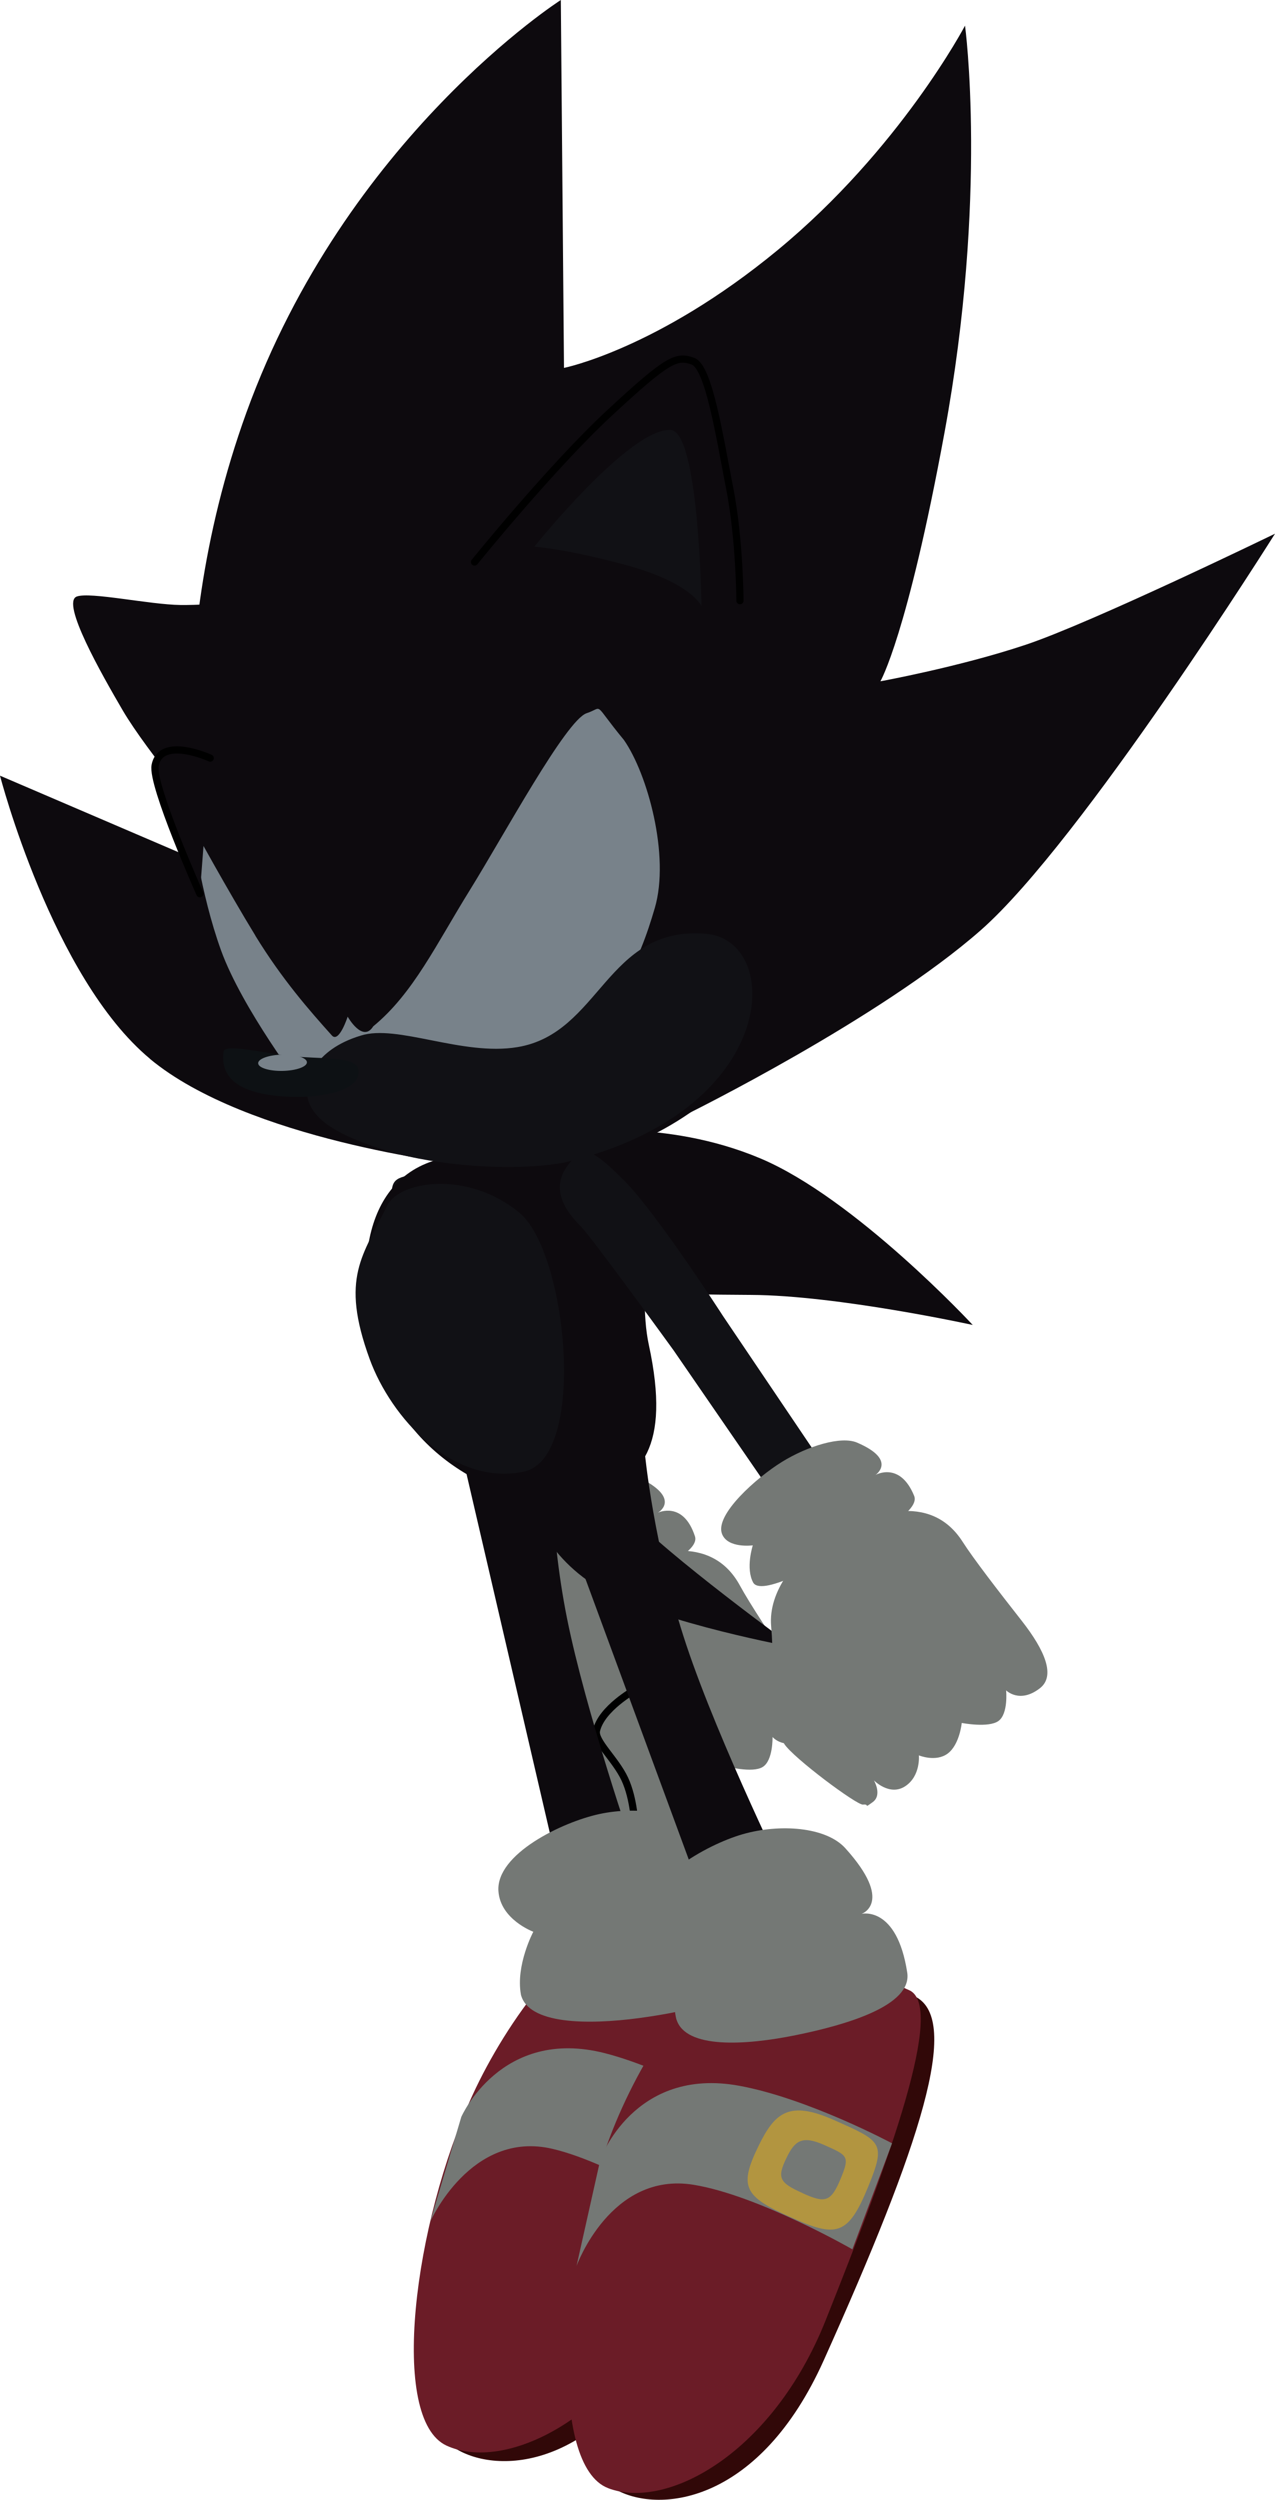 <svg version="1.1" xmlns="http://www.w3.org/2000/svg" xmlns:xlink="http://www.w3.org/1999/xlink" width="22.15" height="43.41" viewBox="0,0,22.15,43.41"><g transform="translate(-231.996,-158.045)"><g data-paper-data="{&quot;isPaintingLayer&quot;:true}" fill-rule="nonzero" stroke-linejoin="miter" stroke-miterlimit="10" stroke-dasharray="" stroke-dashoffset="0" style="mix-blend-mode: normal"><path d="M234.601,176.431c-1.698,-1.412 -2.605,-4.916 -2.605,-4.916l3.562,1.527l4.399,5.216c0,0 -3.659,-0.414 -5.357,-1.826z" fill="#0d0a0e" stroke="none" stroke-width="0" stroke-linecap="butt"/><g fill="#0d0a0e" stroke-width="0"><path d="M235.758,174.073c-0.595,-2.874 1.252,-5.687 4.126,-6.282c2.874,-0.595 5.687,1.252 6.282,4.126c0.595,2.874 -1.252,5.687 -4.126,6.282c-2.874,0.595 -5.687,-1.252 -6.282,-4.126z" stroke="none" stroke-linecap="butt"/><path d="M235.507,173.293c0,0 -0.796,-3.764 0.77,-8.085c1.733,-4.782 5.462,-7.163 5.462,-7.163l0.055,6.389c0,0 1.622,-0.325 3.707,-2.042c2.13,-1.754 3.26,-3.902 3.26,-3.902c0,0 0.4,2.95 -0.356,7.064c-0.649,3.53 -1.114,4.322 -1.114,4.322c0,0 1.365,-0.248 2.52,-0.633c1.155,-0.385 4.335,-1.93 4.335,-1.93c0,0 -3.358,5.344 -5.111,6.885c-1.753,1.541 -5.093,3.189 -5.093,3.189" stroke="#000000" stroke-linecap="round"/></g><g><path d="M240.001,179.127c0.074,0.262 1.079,2.393 1.079,2.393l1.347,2.685l-0.862,0.546l-1.434,-2.793c0,0 -0.989,-1.826 -1.2,-2.576c-0.211,-0.751 -0.156,-0.853 0.134,-0.919c0.291,-0.066 0.725,-0.085 0.936,0.665z" data-paper-data="{&quot;index&quot;:null}" fill="#111115" stroke="none" stroke-width="0" stroke-linecap="butt"/><g><g><path d="M241.504,188.853c-0.261,-0.482 -0.064,-1.211 -0.077,-2.048c-0.01,-0.625 0.537,-1.162 0.962,-1.392c0.906,-0.49 1.973,-0.737 2.463,0.169c0.162,0.299 0.55,0.888 0.923,1.442c0.368,0.547 0.519,0.999 0.229,1.192c-0.372,0.247 -0.587,-0.007 -0.587,-0.007c0,0 0.011,0.407 -0.17,0.52c-0.181,0.114 -0.64,-0.012 -0.64,-0.012c0,0 -0.063,0.37 -0.28,0.511c-0.218,0.14 -0.504,-0.004 -0.504,-0.004c0,0 0.009,0.359 -0.276,0.517c-0.285,0.159 -0.535,-0.141 -0.535,-0.141c0,0 0.131,0.264 -0.048,0.376c-0.18,0.112 -0.043,0.024 -0.172,0.03c-0.106,0.005 -1.151,-0.9 -1.288,-1.153z" fill="#747875" stroke="none" stroke-width="0" stroke-linecap="butt"/><path d="M243.026,189.755c0,0 -0.014,-0.469 -0.176,-0.816c-0.162,-0.347 -0.533,-0.659 -0.492,-0.841c0.086,-0.384 0.66,-0.703 0.66,-0.703" fill="none" stroke="#000000" stroke-width="0.125" stroke-linecap="round"/></g><path d="M242.783,185.585c-0.336,0.151 -1.46,0.7 -1.608,0.444c-0.122,-0.258 0.037,-0.651 0.037,-0.651c0,0 -0.44,0.027 -0.519,-0.237c-0.103,-0.342 0.672,-0.934 1.132,-1.173c0.46,-0.239 1.053,-0.378 1.324,-0.238c0.682,0.353 0.277,0.584 0.277,0.584c0,0 0.44,-0.213 0.643,0.41c0.1,0.307 -0.908,0.692 -1.286,0.861z" fill="#747875" stroke="none" stroke-width="0" stroke-linecap="butt"/></g></g><g stroke="none" stroke-width="0" stroke-linecap="butt"><path d="M243.155,198.074c1.448,-2.278 1.782,-6.169 2.52,-5.7c0.738,0.469 -0.074,2.523 -2.033,6.188c-1.272,2.38 -3.007,2.465 -3.745,1.996c-0.738,-0.469 1.811,-0.205 3.259,-2.483z" fill="#310808"/><path d="M239.754,200.515c-0.999,-0.46 -0.579,-3.849 0.455,-6.096c0.576,-1.253 1.753,-2.921 2.914,-3.161c0.921,-0.19 1.999,0.767 2.434,0.983c0.623,0.309 -0.518,2.886 -1.837,5.63c-1.072,2.229 -2.967,3.103 -3.966,2.644z" fill="#6b1c27"/><path d="M244.27,196.668c0,0 -1.564,-1.046 -2.676,-1.307c-1.421,-0.333 -2.125,1.268 -2.125,1.268l0.541,-1.823c0,0 0.687,-1.568 2.495,-1.106c1.182,0.303 2.579,1.178 2.579,1.178z" fill="#747875"/></g><g stroke="none" stroke-width="0" stroke-linecap="butt"><g><path d="M242.706,201.284c-0.768,-0.418 1.792,-0.329 3.081,-2.7c1.289,-2.371 1.356,-6.277 2.124,-5.859c0.768,0.418 0.098,2.522 -1.606,6.312c-1.107,2.462 -2.832,2.665 -3.6,2.247z" fill="#310808"/><path d="M242.561,201.253c-1.028,-0.39 -0.841,-3.8 0.037,-6.113c0.49,-1.29 1.55,-3.034 2.691,-3.352c0.906,-0.253 2.046,0.629 2.496,0.815c0.643,0.266 -0.319,2.915 -1.448,5.742c-0.918,2.298 -2.748,3.299 -3.776,2.909z" fill="#6b1c27"/><path d="M246.804,197.106c0,0 -1.632,-0.937 -2.759,-1.121c-1.441,-0.235 -2.033,1.41 -2.033,1.41l0.415,-1.855c0,0 0.578,-1.612 2.413,-1.274c1.2,0.221 2.653,0.999 2.653,0.999z" fill="#747875"/></g><path d="M245.736,196.55c-0.813,-0.36 -0.907,-0.53 -0.566,-1.232c0.287,-0.591 0.535,-0.803 1.317,-0.456c0.827,0.367 0.905,0.391 0.591,1.158c-0.345,0.842 -0.547,0.893 -1.342,0.529z" fill="#b29540"/><path d="M245.94,196.13c-0.403,-0.179 -0.45,-0.263 -0.281,-0.611c0.142,-0.293 0.265,-0.399 0.653,-0.226c0.41,0.182 0.449,0.194 0.293,0.575c-0.171,0.418 -0.271,0.443 -0.666,0.263z" fill="#747875"/></g><path d="M245.2,178.159c1.655,0.695 3.695,2.895 3.695,2.895c0,0 -2.348,-0.515 -3.855,-0.522c-1.507,-0.008 -2.257,-0.049 -2.257,-0.049l-0.892,-2.77c0,0 1.654,-0.249 3.309,0.446z" fill="#0d0a0e" stroke="none" stroke-width="0" stroke-linecap="butt"/><path d="M241.923,191.489l-1.894,-8.156l1.541,-0.294c0,0 -0.047,1.495 0.276,3.107c0.323,1.612 1.155,4.031 1.155,4.031z" data-paper-data="{&quot;index&quot;:null}" fill="#0d0a0e" stroke="none" stroke-width="0" stroke-linecap="butt"/><path d="M241.193,184.129l1.175,-1.341c0,0 0.048,0.959 0.557,1.535c0.612,0.691 2.862,2.328 2.862,2.328c0,0 -2.262,-0.413 -3.309,-0.988c-1.047,-0.575 -1.285,-1.534 -1.285,-1.534z" fill="#0d0a0e" stroke="none" stroke-width="0" stroke-linecap="butt"/><path d="M241.045,192.678c-0.091,-0.51 0.216,-1.087 0.216,-1.087c0,0 -0.572,-0.21 -0.606,-0.706c-0.044,-0.643 1.106,-1.199 1.758,-1.339c0.652,-0.14 1.45,-0.031 1.762,0.366c0.785,0.999 0.204,1.155 0.204,1.155c0,0 0.621,-0.106 0.721,1.072c0.049,0.58 -1.122,0.834 -2.008,0.952c-0.886,0.118 -1.923,0.11 -2.048,-0.414z" fill="#747875" stroke="none" stroke-width="0" stroke-linecap="butt"/><path d="M238.649,181.922c-0.505,-1.518 -0.46,-3.273 0.861,-3.713c1.321,-0.44 3.11,-1.859 3.615,-0.342c0.302,0.907 -0.077,2.513 0.142,3.528c0.394,1.819 -0.161,2.328 -0.948,2.59c-1.321,0.44 -3.165,-0.546 -3.67,-2.064z" fill="#0d0a0e" stroke="none" stroke-width="0" stroke-linecap="butt"/><path d="M238.419,181.649c-0.521,-1.425 -0.113,-1.807 0.301,-2.664c0.21,-0.435 1.401,-0.621 2.3,0.12c0.83,0.683 1.187,4.263 0.076,4.496c-1.238,0.259 -2.308,-0.942 -2.677,-1.952z" fill="#111115" stroke="none" stroke-width="0" stroke-linecap="butt"/><path d="M244.738,192.445l-3.164,-8.592l1.623,-0.587c0,0 0.154,1.643 0.724,3.35c0.57,1.707 1.801,4.209 1.801,4.209z" data-paper-data="{&quot;index&quot;:null}" fill="#0d0a0e" stroke="none" stroke-width="0" stroke-linecap="butt"/><path d="M240.24,167.805c0,0 1.336,-1.654 2.347,-2.591c1.011,-0.937 1.162,-1.001 1.448,-0.896c0.278,0.102 0.463,1.318 0.638,2.208c0.174,0.889 0.178,1.95 0.178,1.95" fill="#0d0a0e" stroke="#000000" stroke-width="0.125" stroke-linecap="round"/><path d="M235.693,172.45c0,0 -1.147,-1.354 -1.564,-2.067c-0.364,-0.623 -1.08,-1.877 -0.799,-1.979c0.234,-0.085 1.262,0.14 1.8,0.147c0.586,0.007 1.585,-0.106 1.585,-0.106" fill="#0d0a0e" stroke="#000000" stroke-width="0" stroke-linecap="round"/><path d="M236.432,174.294c0.465,0.758 0.94,1.299 1.33,1.733c0.124,0.138 0.274,-0.327 0.274,-0.327c0,0 0.26,0.462 0.444,0.168c0.697,-0.572 1.096,-1.429 1.684,-2.375c0.587,-0.946 1.665,-2.943 2.024,-3.063c0.309,-0.103 0.091,-0.208 0.647,0.465c0.41,0.586 0.802,2.009 0.537,2.917c-0.265,0.908 -0.691,1.955 -1.844,2.46c-1.153,0.505 -2.511,-0.587 -3.551,-0.1c-0.128,0.06 -0.735,0.752 -0.735,0.752c0,0 -1.038,-1.361 -1.405,-2.373c-0.367,-1.012 -0.5,-2.164 -0.5,-2.164c0,0 0.631,1.148 1.096,1.906z" fill="#78828a" stroke="#000000" stroke-width="0" stroke-linecap="butt"/><path d="M237.332,177.067c-0.04,-0.24 0.111,-0.789 0.931,-1.038c0.634,-0.203 1.763,0.359 2.722,0.2c1.441,-0.238 1.541,-2.097 3.253,-1.97c1.375,0.081 1.336,3.09 -2.441,3.975c-0.91,0.164 -2.232,0.049 -3.033,-0.192c-0.976,-0.294 -1.369,-0.587 -1.433,-0.975z" fill="#111115" stroke="#000000" stroke-width="0" stroke-linecap="butt"/><path d="M235.468,173.565c0,0 -0.842,-1.886 -0.777,-2.227c0.1,-0.521 0.957,-0.128 0.957,-0.128" fill="#0d0a0e" stroke="#000000" stroke-width="0.125" stroke-linecap="round"/><path d="M235.879,176.308c0.019,-0.143 0.67,0.018 1.154,0.075c0.485,0.057 1.138,-0.003 1.186,0.226c0.079,0.379 -0.654,0.508 -1.196,0.483c-0.858,-0.039 -1.206,-0.314 -1.144,-0.784z" fill="#0d1114" stroke="none" stroke-width="0" stroke-linecap="butt"/><path d="M236.902,176.359c0.234,-0.005 0.425,0.055 0.426,0.133c0.002,0.078 -0.187,0.145 -0.421,0.15c-0.234,0.005 -0.425,-0.055 -0.426,-0.133c-0.002,-0.078 0.187,-0.145 0.421,-0.15z" fill="#78828a" stroke="none" stroke-width="0" stroke-linecap="butt"/><path d="M241.278,167.539c0,0 1.653,-2.063 2.367,-2.028c0.497,0.025 0.538,3.06 0.538,3.06c0,0 -0.174,-0.405 -1.314,-0.714c-1.042,-0.283 -1.59,-0.318 -1.59,-0.318z" fill="#111115" stroke="none" stroke-width="0" stroke-linecap="butt"/><path d="M243.747,193.115c-0.125,-0.502 0.142,-1.099 0.142,-1.099c0,0 -0.585,-0.171 -0.652,-0.663c-0.088,-0.639 1.021,-1.272 1.662,-1.456c0.641,-0.184 1.445,-0.13 1.783,0.244c0.852,0.943 0.283,1.139 0.283,1.139c0,0 0.612,-0.148 0.792,1.02c0.089,0.576 -1.062,0.909 -1.938,1.087c-0.876,0.178 -1.911,0.241 -2.071,-0.273z" fill="#747875" stroke="none" stroke-width="0" stroke-linecap="butt"/><path d="M241.942,178.184c0.201,-0.218 0.32,-0.214 0.889,0.353c0.569,0.567 1.723,2.358 1.723,2.358l1.803,2.672l-0.909,0.47l-1.749,-2.541c0,0 -1.419,-1.961 -1.618,-2.159c-0.569,-0.567 -0.341,-0.934 -0.14,-1.153z" data-paper-data="{&quot;index&quot;:null}" fill="#111115" stroke="none" stroke-width="0" stroke-linecap="butt"/><g fill="#747875" stroke="none" stroke-width="0" stroke-linecap="butt"><g><path d="M245.619,188.325c-0.295,-0.462 -0.152,-1.203 -0.226,-2.037c-0.056,-0.622 0.451,-1.198 0.858,-1.458c0.868,-0.555 1.914,-0.879 2.469,-0.01c0.183,0.287 0.613,0.845 1.026,1.371c0.407,0.519 0.59,0.959 0.315,1.172c-0.353,0.273 -0.586,0.036 -0.586,0.036c0,0 0.04,0.405 -0.132,0.531c-0.172,0.126 -0.639,0.035 -0.639,0.035c0,0 -0.036,0.374 -0.242,0.53c-0.207,0.156 -0.503,0.033 -0.503,0.033c0,0 0.035,0.357 -0.237,0.536c-0.272,0.179 -0.544,-0.102 -0.544,-0.102c0,0 0.15,0.254 -0.021,0.378c-0.171,0.124 -0.042,0.027 -0.169,0.043c-0.105,0.013 -1.214,-0.813 -1.369,-1.056z"/></g><path d="M246.656,184.973c-0.324,0.175 -1.405,0.805 -1.572,0.56c-0.141,-0.248 -0.01,-0.652 -0.01,-0.652c0,0 -0.436,0.059 -0.535,-0.199c-0.128,-0.334 0.603,-0.98 1.044,-1.252c0.441,-0.272 1.023,-0.453 1.303,-0.333c0.706,0.303 0.319,0.562 0.319,0.562c0,0 0.424,-0.244 0.672,0.362c0.122,0.298 -0.855,0.756 -1.219,0.952z"/></g></g></g></svg>